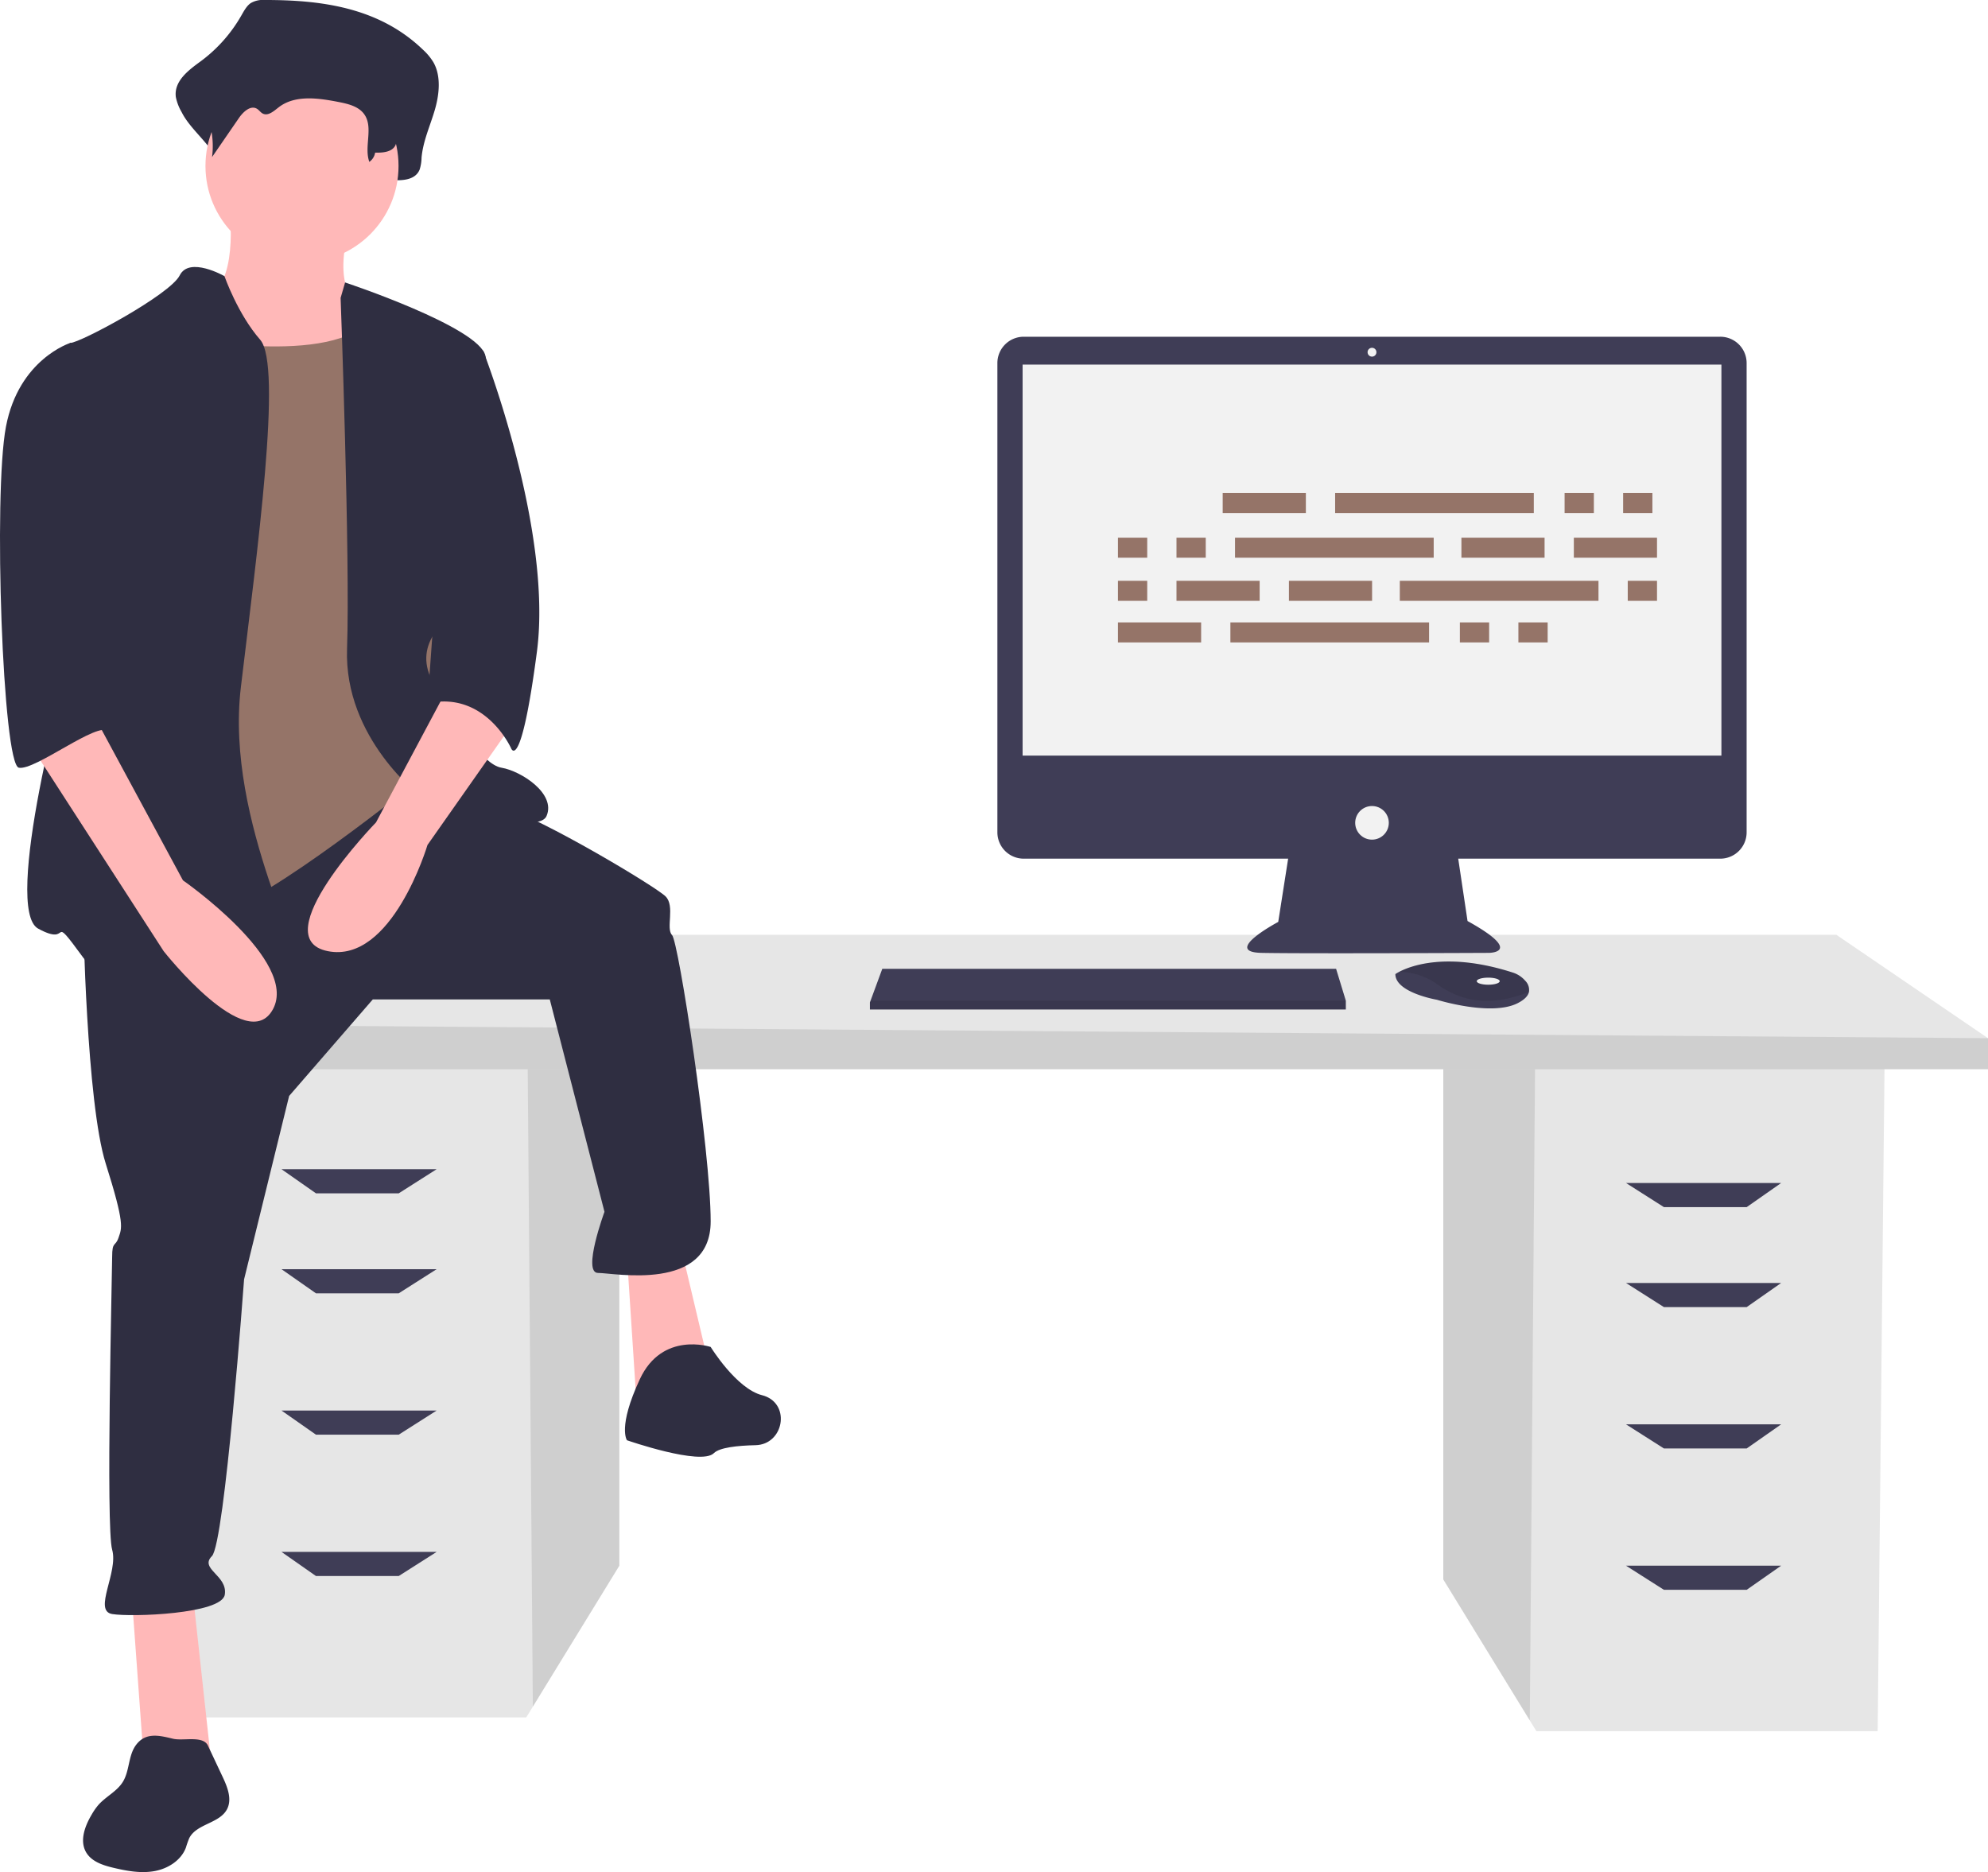 <svg xmlns="http://www.w3.org/2000/svg" viewBox="0 0 711.188 669.683"><title>feeling_proud</title><path fill="#e6e6e6" d="M516.326 380.018v184.995l30.944 50.43 2.355 3.836h122.097l2.467-239.261z"/><path d="M516.326 380.018v184.995l30.944 50.43 1.899-235.425z" opacity=".1"/><path fill="#e6e6e6" d="M221.566 375.084V560.08l-30.944 50.43-2.355 3.835H66.17l-2.467-239.261z"/><path d="M221.566 375.084V560.08l-30.944 50.43-1.899-235.426z" opacity=".1"/><path fill="#e6e6e6" d="M711.188 371.385v11.099H47.67v-16.033l61.665-32.066h547.588z"/><path d="M711.188 371.385v11.099H47.67v-16.033z" opacity=".1"/><path fill="#3f3d56" d="M142.635 426.883h-29.6l-12.333-8.633h55.499zM142.635 462.649h-29.6l-12.333-8.633h55.499zM142.635 513.215h-29.6l-12.333-8.634h55.499zM142.635 563.78h-29.6l-12.333-8.633h55.499zM595.257 431.816h29.6l12.333-8.633h-55.499zM595.257 467.582h29.6l12.333-8.633h-55.499zM595.257 518.148h29.6l12.333-8.633h-55.499zM595.257 568.713h29.6l12.333-8.633h-55.499zM615.414 120.456H366.228a9.423 9.423 0 0 0-9.423 9.424v167.858a9.423 9.423 0 0 0 9.423 9.424h94.593l-3.544 22.626s-20.252 10.76-6.012 11.076 81.328 0 81.328 0 12.974 0-7.595-11.392l-3.334-22.31h93.75a9.423 9.423 0 0 0 9.424-9.424V129.88a9.423 9.423 0 0 0-9.424-9.424"/><path fill="#f2f2f2" d="M365.823 130.424h249.996v139.871H365.823z"/><circle cx="490.821" cy="125.994" r="1.582" fill="#f2f2f2"/><circle cx="490.821" cy="294.346" r="6.013" fill="#f2f2f2"/><path fill="#3f3d56" d="M481.452 357.952v3.165h-170.25v-2.532l.234-.633 4.196-11.392h162.339zM546.97 354.854c-.31 1.326-1.481 2.725-4.127 4.047-9.493 4.747-28.797-1.265-28.797-1.265s-14.873-2.532-14.873-9.177a12 12 0 0 1 1.304-.776c3.991-2.111 17.225-7.322 40.69.22a9.8 9.8 0 0 1 4.46 2.924 4.67 4.67 0 0 1 1.343 4.027"/><path d="M546.97 354.854c-11.62 4.452-21.978 4.785-32.607-2.598a23.34 23.34 0 0 0-13.886-4.573c3.991-2.111 17.225-7.322 40.69.22a9.8 9.8 0 0 1 4.46 2.924 4.67 4.67 0 0 1 1.343 4.027" opacity=".1"/><ellipse cx="532.4" cy="350.99" fill="#f2f2f2" rx="4.114" ry="1.266"/><path d="M481.452 357.952v3.165h-170.25v-2.532l.234-.633z" opacity=".1"/><path fill="#2f2e41" d="M94.661 0a8.55 8.55 0 0 0-4.96 1.108c-1.477 1.011-2.407 2.782-3.357 4.43A53 53 0 0 1 71.91 21.843c-4.289 3.142-9.742 7.06-9.008 12.852a17.4 17.4 0 0 0 2.09 5.426c3.957 7.987 14.754 14.159 13.692 23.273 3.931-6.581-1.327-9.835 2.604-16.416 1.872-3.134 5.124-6.672 7.95-4.704.947.66 1.569 1.841 2.554 2.42 2.351 1.38 4.853-1.258 6.934-3.127 7.177-6.442 17.383-4.755 26.314-2.747 4.216.948 8.847 2.19 11.34 6.22 3.276 5.299-3.114 11.02-4.729 17.011a3.264 3.264 0 0 0 3.503 4.062c2.68-.264 5.854-.48 6.013-1.657 3.372.12 7.503-.262 8.947-3.772a14.8 14.8 0 0 0 .693-4.293c.53-5.898 3.033-11.278 4.691-16.89s2.38-12.19-.419-17.167a19.9 19.9 0 0 0-3.666-4.456C135.533 2.512 114.657-.022 94.661 0"/><path fill="#ffb8b8" d="M82.138 74.905s3.453 28.779-9.21 31.08 11.512 41.442 11.512 41.442l57.557 6.907-13.814-46.046s-9.209-3.453-3.453-26.476-42.592-6.907-42.592-6.907M47.028 569.318l4.605 63.313h24.173L68.9 569.318zM224.303 449.6l3.453 52.952 26.477-11.511-10.361-43.743z"/><path fill="#2f2e41" d="M29.761 327.58s1.151 66.766 8.058 88.637 5.756 23.023 4.605 26.476-2.303 1.151-2.303 6.907-2.302 96.695 0 104.753-6.907 21.872 0 23.023 39.139 0 40.29-6.907-9.209-9.209-4.604-13.813 11.51-98.998 11.51-98.998l16.117-65.615 29.93-34.534h63.312l19.57 75.975s-8.059 21.872-2.303 21.872 40.29 6.907 40.29-18.418-11.512-100.15-13.814-102.452 1.151-10.36-2.302-13.813-43.743-27.627-58.708-32.232-35.958-10.085-35.958-10.085ZM254.233 481.832s-17.267-5.756-25.325 11.511-4.605 21.872-4.605 21.872 26.476 9.209 31.08 4.604c2.004-2.003 8.365-2.699 14.913-2.846 9.973-.224 12.627-14.333 3.208-17.619q-.422-.147-.853-.255c-9.21-2.302-18.418-17.267-18.418-17.267"/><circle cx="108.038" cy="59.365" r="34.534" fill="#ffb8b8"/><path fill="#957468" d="M63.144 120.375s56.406 11.511 70.22-6.907 19.569 51.801 19.569 51.801l6.906 73.673-10.36 40.29s-54.103 43.743-71.37 47.196-43.743 5.756-43.743 5.756 8.058-127.776 8.058-130.078 20.72-81.73 20.72-81.73"/><path fill="#2f2e41" d="M80.298 98.786s-12.55-7.19-16.003-.283-35.685 24.174-39.139 24.174 6.907 95.545 2.303 107.056S.983 325.277 13.645 332.184s3.453-6.907 16.116 10.36 74.824 17.267 78.277 10.36-27.627-58.707-21.871-107.055 14.964-115.114 6.906-124.323-12.775-22.74-12.775-22.74M121.852 106.561l1.603-5.518s47.896 15.879 50.198 26.239 1.151 82.882-6.907 88.637-19.57 14.965-11.511 28.779 17.267 28.778 24.174 29.93 19.57 9.208 16.116 17.266-44.895-6.906-44.895-6.906-27.627-20.72-26.476-52.953-2.302-125.474-2.302-125.474"/><path fill="#ffb8b8" d="m162.142 242.396-27.628 51.8s-40.29 41.442-17.267 46.046 35.686-37.987 35.686-37.987l29.93-42.592Z"/><path fill="#2f2e41" d="M96.344 9.036a7.84 7.84 0 0 0-4.039.783 9.4 9.4 0 0 0-2.732 3.131 39.8 39.8 0 0 1-11.75 11.524c-3.491 2.22-7.93 4.99-7.333 9.084a11.4 11.4 0 0 0 1.702 3.835 30.16 30.16 0 0 1 3.665 18.8l9.6-13.953c1.524-2.216 4.172-4.716 6.473-3.325.77.466 1.276 1.301 2.078 1.71 1.914.975 3.95-.89 5.644-2.21 5.843-4.553 14.15-3.36 21.421-1.942 3.432.67 7.202 1.549 9.231 4.397 3.372 4.733-.149 11.572 1.819 17.04a5.02 5.02 0 0 0 2.078-3.317c2.745.085 6.108-.185 7.284-2.666a9.2 9.2 0 0 0 .563-3.035c.432-4.168 2.47-7.97 3.82-11.937s1.936-8.617-.342-12.134a14.7 14.7 0 0 0-2.984-3.149C129.616 10.811 112.62 9.02 96.344 9.036M162.142 122.677l10.725 2.847s24.96 63.92 19.204 107.662-9.209 34.535-9.209 34.535-9.209-20.72-29.93-16.116ZM48.623 624.263c-2.776 3.773-2.22 9.165-4.678 13.151-2.132 3.455-6.149 5.267-8.815 8.329a22.3 22.3 0 0 0-2.266 3.26c-2.473 4.142-4.483 9.451-2.048 13.616 1.96 3.35 6.078 4.66 9.855 5.552 4.775 1.128 9.735 2.03 14.564 1.169s9.549-3.82 11.27-8.413a33 33 0 0 1 1.206-3.4c2.617-5.153 10.827-5.209 13.506-10.33 1.875-3.584.151-7.916-1.571-11.576l-5.261-11.177c-1.746-3.71-8.824-1.576-12.514-2.465-4.812-1.16-9.786-2.436-13.248 2.284"/><path fill="#ffb8b8" d="m10.192 265.418 48.347 74.824s29.93 37.988 39.139 20.72-32.232-46.045-32.232-46.045l-31.08-57.557Z"/><path fill="#2f2e41" d="m34.366 124.98-9.21-2.303s-18.418 5.756-23.022 29.93-1.151 120.87 4.604 122.02 28.428-16.836 32.057-13.023-7.883-15.755-4.43-26.115 0-110.51 0-110.51"/><g fill="#957468" data-name="Group 13"><path d="M437.407 176.363h29.752v7.163h-29.752z" data-name="Rectangle 55"/><path d="M559.722 176.363h10.468v7.163h-10.468z" data-name="Rectangle 56"/><path d="M580.659 176.363h10.468v7.163h-10.468z" data-name="Rectangle 57"/><path d="M477.628 176.363h71.075v7.163h-71.075z" data-name="Rectangle 58"/><path d="M399.941 222.644h29.752v7.163h-29.752z" data-name="Rectangle 59"/><path d="M522.256 222.644h10.468v7.163h-10.468z" data-name="Rectangle 60"/><path d="M543.193 222.644h10.468v7.163h-10.468z" data-name="Rectangle 61"/><path d="M440.162 222.644h71.075v7.163h-71.075z" data-name="Rectangle 62"/><path d="M522.807 192.341h29.752v7.163h-29.752z" data-name="Rectangle 63"/><path d="M563.028 192.341h29.752v7.163h-29.752z" data-name="Rectangle 64"/><path d="M399.941 192.341h10.468v7.163h-10.468z" data-name="Rectangle 66"/><path d="M420.878 192.341h10.468v7.163h-10.468z" data-name="Rectangle 67"/><path d="M441.815 192.341h71.075v7.163h-71.075z" data-name="Rectangle 68"/><path d="M461.099 207.768h29.752v7.163h-29.752z" data-name="Rectangle 69"/><path d="M420.878 207.768h29.752v7.163h-29.752z" data-name="Rectangle 70"/><path d="M399.941 207.768h10.468v7.163h-10.468z" data-name="Rectangle 71"/><path d="M582.312 207.768h10.468v7.163h-10.468z" data-name="Rectangle 73"/><path d="M500.768 207.768h71.075v7.163h-71.075z" data-name="Rectangle 74"/></g></svg>